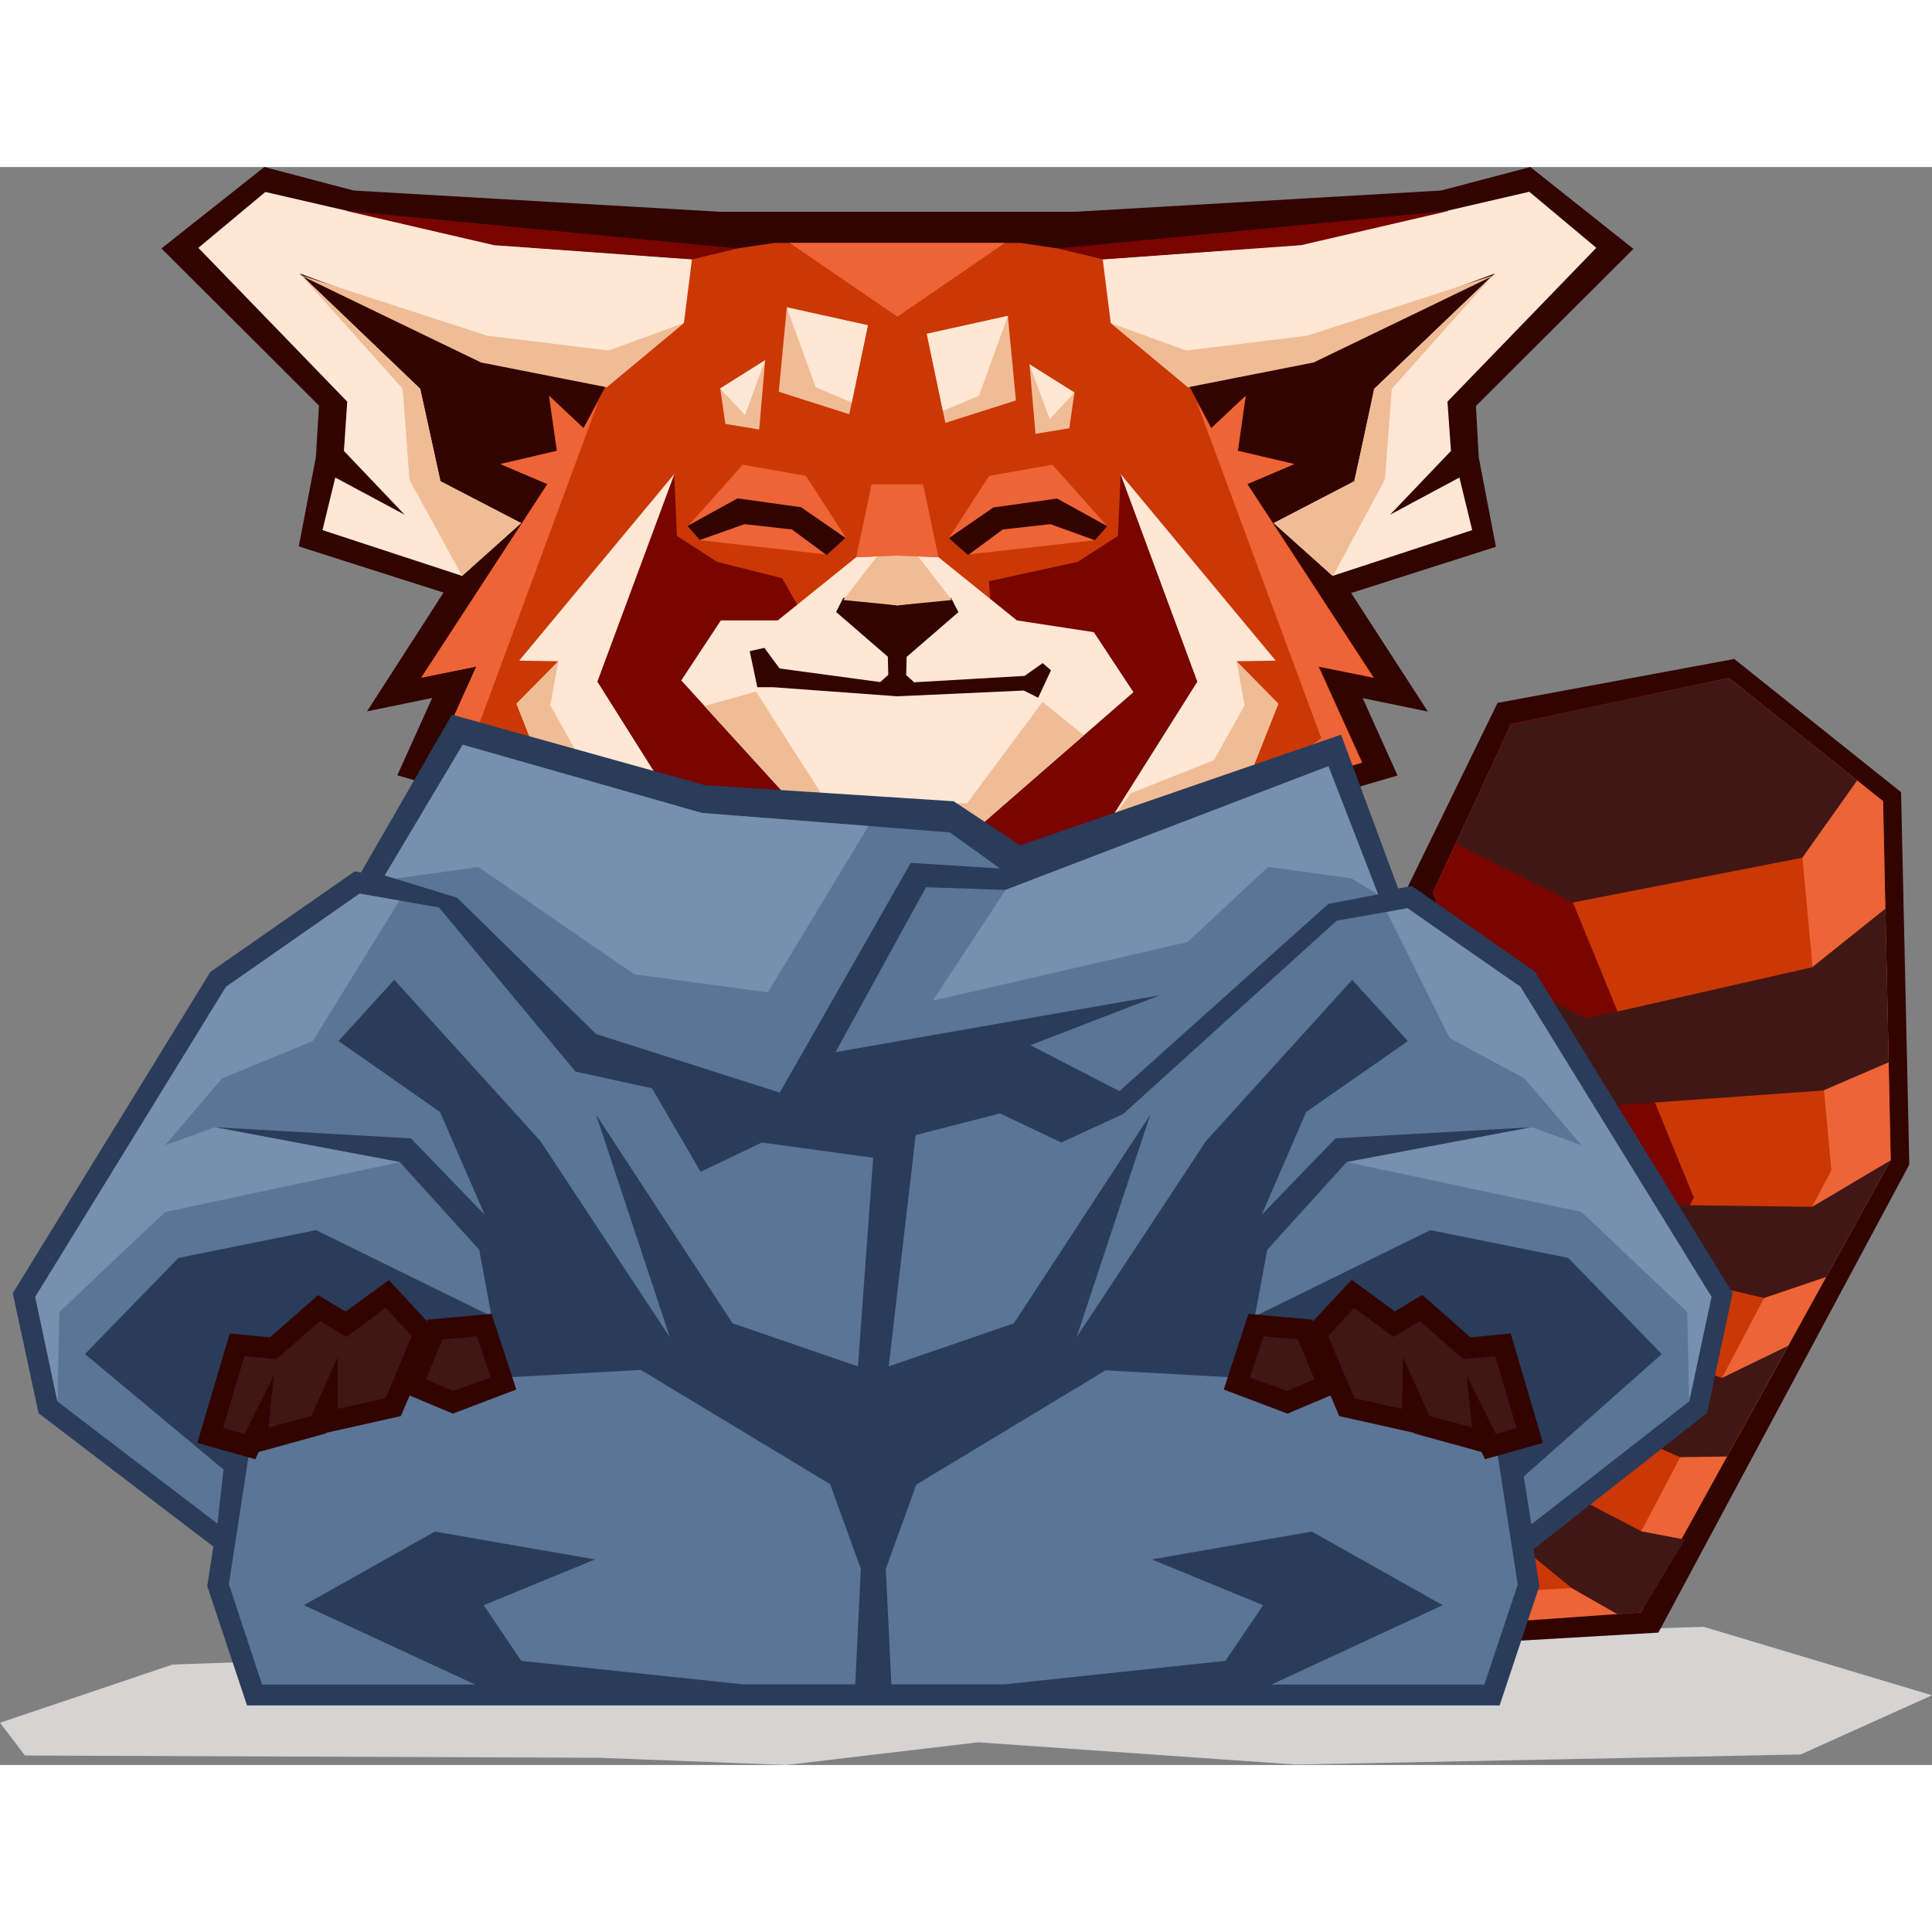 <?xml version="1.0" encoding="utf-8"?>
<!-- Generator: Adobe Illustrator 26.0.1, SVG Export Plug-In . SVG Version: 6.00 Build 0)  -->
<svg version="1.1" id="Layer_1" width="1em" height="1em" xmlns="http://www.w3.org/2000/svg" xmlns:xlink="http://www.w3.org/1999/xlink" x="0px" y="0px"
	 viewBox="0 0 937 775" style="enable-background:new 0 0 937 775;" xml:space="preserve">
<rect x="0" y="0" width="937" height="775" fill="#808080" stroke="none"/>
<style type="text/css">
	.st0{fill-rule:evenodd;clip-rule:evenodd;fill:#D6D3D3;}
	.st1{fill-rule:evenodd;clip-rule:evenodd;fill:#310401;}
	.st2{fill-rule:evenodd;clip-rule:evenodd;fill:#CB3805;}
	.st3{fill-rule:evenodd;clip-rule:evenodd;fill:#780500;}
	.st4{fill-rule:evenodd;clip-rule:evenodd;fill:#ED6437;}
	.st5{fill-rule:evenodd;clip-rule:evenodd;fill:#FEE7D5;}
	.st6{fill-rule:evenodd;clip-rule:evenodd;fill:#F0BC95;}
	.st7{fill-rule:evenodd;clip-rule:evenodd;fill:#401715;}
	.st8{fill-rule:evenodd;clip-rule:evenodd;fill:#2A3C59;}
	.st9{fill-rule:evenodd;clip-rule:evenodd;fill:#5A7596;}
	.st10{fill-rule:evenodd;clip-rule:evenodd;fill:#7790AE;}
</style>
<path class="st0" d="M252,720.3l-168.3,6L0,754.5l12.1,15.9l278.4,1.1l90.8,3.5l93.1-11l154.1,10.8l244.8-4.9l63.7-28.7L826.3,708
	l-159.5,5L252,720.3z"/>
<path class="st1" d="M349,21.7L171.5,11.4L128.2,0L78.3,39.5l76.4,76.2l-1.5,25l-8.3,43.3l70.2,22.4L178,264l31.6-6.5l-16.9,37.5
	L335.6,337l99.6,6.6l99.7-6.6l142.9-41.9l-16.9-37.5l31.6,6.5l-37.2-57.5l70.2-22.4l-8.3-43.3l-1.4-25l76.4-76.2L742.2,0l-43.3,11.4
	L521.4,21.7H349z"/>
<path class="st2" d="M375.6,36.8l-49.1,7.3L283,126.6l-16.7-15.7l3.8,26.7l-27.4,6.4l22.8,9.7l-61.2,93.9l26.7-5.4l-21,46.6
	l128.2,37.7l97.1,6.4l97.2-6.4l128.2-37.7l-21.1-46.6l26.7,5.4L605,153.7l22.8-9.7l-27.4-6.4l3.8-26.7l-16.7,15.7l-43.5-82.5
	l-49.1-7.3H375.6z"/>
<path class="st3" d="M389.5,217.2l-10.2-17.8l-31.5-7.9l-19.5-12.6l-1.3-30l-37.3,100.7l48.4,77.2l97.1,7.3l97.2-7.3l48.4-77.2
	l-37.3-100.7l-1.3,30l-19.5,12.6l-43.1,9.4l1.3,16.3l-45.8-9.3L389.5,217.2z"/>
<path class="st4" d="M290.3,113.4l-7.3,13.3l-16.7-15.7l3.8,26.7l-27.4,6.4l22.8,9.7l-61.2,93.9l26.7-5.4l-21,46.6l58.7,17.3
	l-38.9-29L290.3,113.4z"/>
<path class="st5" d="M435.2,188.5l-19.9,0.7l-38.1,30.7h-27.6L330.4,249l62.7,68.7l42.1,9.2l42.1-9.2l72.4-63l-19.2-29.1l-37.3-5.7
	l-38.1-30.7L435.2,188.5z"/>
<path class="st6" d="M435.2,308.6h-33.9l-34.6-54.2l-25.1,7l51.4,56.4l42.1,9.2l42.1-9.2l48.4-42.2l-20-16.2l-36.6,49.2H435.2z"/>
<path class="st6" d="M411.9,119.9l9-43.2l-39.3-8.7l-3.9,41L411.9,119.9z"/>
<path class="st6" d="M349.3,107.4l21.8-13.7l-2.9,33.6l-16.4-2.7L349.3,107.4z"/>
<path class="st5" d="M331.7,75.6l3.9-30.9l-96-7L128.7,12.1L96.2,39.2l72.2,74.6l-1.6,23.9l29.4,30.9l-33.6-18l-6.2,25.5l67.7,22.2
	l28.6-25.6l-39.1-20.3l-9.8-44.8l-58.5-56l148.9,55.2L331.7,75.6z"/>
<path class="st6" d="M145.1,52.2l88.2,42.6l60.9,12l37.4-31.1l-36.5,13.3l-58.8-7.2L145.1,52.2z M224.1,198.3l28.6-25.6l-39.1-20.3
	l-9.8-44.8l-58.5-56l50,56l3.3,44.2L224.1,198.3z"/>
<path class="st3" d="M335.6,44.8l22.1-5.3l-190-18.3l71.9,16.7L335.6,44.8z"/>
<path class="st1" d="M435.2,212.6l-26.2-3.7l-3.5,6.9l25.1,21.7l0.2,8.8l-3.9,3.5l-48.8-6.6l-7.4-10l-7.1,1.6l3.7,17.5h7.8l60.1,4.4
	l61.3-2.8l7,3.5l6.2-13.3l-4-3.5l-8.8,6.2l-53.6,3.1l-3.8-3.5l0.2-8.8l25.1-21.7l-3.5-6.9L435.2,212.6z"/>
<path class="st6" d="M435.2,212.6L409,210l16.5-21.4h9.8h9.8l16.5,21.4L435.2,212.6z"/>
<path class="st5" d="M289.7,249.6l48.4,76.8L268.6,306l-18.1-45.7l20.3-20.6l-19-0.3l75.3-90.6L289.7,249.6z"/>
<path class="st4" d="M435.2,188.5l-19.9,0.7l7.4-35.3h12.5h12.5l7.4,35.3L435.2,188.5z"/>
<path class="st4" d="M435.2,72.6L383,36.8h52.2h52.2L435.2,72.6z"/>
<path class="st6" d="M338.1,326.4l-15.8-22.6l-40.5-16.1l-14.9-26.6l3.9-21.4l-20.3,20.6l18.1,45.7L338.1,326.4z"/>
<path class="st5" d="M381.6,68.1l39.3,8.7l-7.8,37.4l-17.5-7.4L381.6,68.1z"/>
<path class="st5" d="M349.3,107.4l21.8-13.7l-9.8,26.6L349.3,107.4z"/>
<path class="st6" d="M458.5,124.1l-9-43.2l39.3-8.7l3.9,41L458.5,124.1z"/>
<path class="st6" d="M521.1,109.4l-21.8-13.7l2.9,33.7l16.4-2.7L521.1,109.4z"/>
<path class="st4" d="M469.8,187.9L531,181l5.8-7l-26.4-29.6l-30.7,5.4L460.2,180L469.8,187.9z"/>
<path class="st5" d="M580.7,249.6l-48.4,76.8l69.5-20.4l18.1-45.7l-20.3-20.6l19.1-0.3l-75.3-90.6L580.7,249.6z"/>
<path class="st6" d="M532.4,326.4l15.8-22.6l40.5-16.1l14.9-26.6l-3.9-21.4l20.3,20.6L601.9,306L532.4,326.4z"/>
<path class="st5" d="M488.8,72.2l-39.3,8.7l7.8,37.4l17.5-7.4L488.8,72.2z"/>
<path class="st5" d="M521.1,109.4l-21.8-13.7l9.8,26.6L521.1,109.4z"/>
<path class="st4" d="M580.2,113.4l7.2,13.3l16.7-15.7l-3.8,26.7l27.4,6.4l-22.8,9.7l61.2,93.9l-26.7-5.4l21.1,46.6L601.9,306
	l38.9-29L580.2,113.4z"/>
<path class="st5" d="M538.7,75.6l-3.9-30.9l96-7l110.9-25.7l32.5,27.2L702,113.8l1.7,23.9l-29.5,30.9l33.6-18l6.2,25.5l-67.7,22.2
	l-28.6-25.6l39.1-20.3l9.8-44.8l58.5-56l-148.9,55.2L538.7,75.6z"/>
<path class="st6" d="M725.3,52.2l-88.2,42.6l-60.9,12l-37.5-31.1l36.6,13.3l58.7-7.2L725.3,52.2z M646.5,198.3l-28.6-25.6l39.1-20.3
	l9.4-44.8l58.5-56l-49.9,56l-3.3,43.9L646.5,198.3z"/>
<path class="st3" d="M535,44.8l-22.1-5.3l190.1-18.3l-72,16.7L535,44.8z"/>
<path class="st1" d="M737.6,495l-27.9,98.4l-79.4,39.8l-27.6,89.3l201.6-11.7l121.7-227L922,303.2l-80.9-64.6l-114.8,21.3
	l-43.5,89.1L737.6,495z"/>
<path class="st2" d="M747.1,494l-28.2,106.1l-86,38.7L610.1,714l185.1-13.6l121.7-218.8l-3.7-174.1l-74.8-59.7l-105.6,22.4
	l-37.8,81.6L747.1,494z"/>
<path class="st3" d="M747.1,494l-28.2,106.1l-86,38.7l-10.1,33.4l111.6-9l87.1-163.4l-58.7-143.2l36.4-100.5l-66.3,14.1l-37.8,81.6
	L747.1,494z"/>
<path class="st4" d="M795.9,701l121.1-219.3l-3.7-174.1l-74.8-59.7l34.7,76.6l15,162.1L782.1,688l-167,9.8l-5,16.3L795.9,701z"/>
<path class="st7" d="M732.9,270.3l-26.8,57.9l56.7,28.5L874.1,335l26.6-37.5l-62.3-49.7L732.9,270.3z"/>
<path class="st7" d="M722.7,427.4l-16.7-45.9l63.4,31.5l109.5-24.9l35.5-28.4l1.6,74.5l-31.8,13.7l-110.1,7.8L722.7,427.4z"/>
<path class="st7" d="M747.1,494l-11.4-31.2l57.8,40.4l85.4,1.1l38.1-22.6l-31.3,56.6l-30.1,10.2l-72.2-16.8L744.2,505L747.1,494z"/>
<path class="st7" d="M837.6,625.4l29.6-53.7l-32.1,15.6L784.7,569l-49.8-29.2l-7.4,26.9l38.3,37.5l49,21.5L837.6,625.4z"/>
<path class="st7" d="M795.9,701l21.3-35.3l-21.1-4l-47.5-24.8l-29.6-36.8l-15.5,7l27.3,56.4l31.6,25.8l22.1,12.6L795.9,701z"/>
<path class="st7" d="M683.6,615.9l9.4,46.5l14.2,30l19.4,13.5l-37.9,2.4L680,694l-9.1-25.6l-7.6-43.2L683.6,615.9z"/>
<path class="st8" d="M743.8,670.3l2.8,17.9l-19.3,57.9H119.8l-19.3-57.9l3-19.1l-84.8-64.7L6.2,546.2L102,390.4l70-48.8l3.1,0.5
	l44.1-76.5l122.6,34.2l120.7,7.8l32.3,21.4l155.6-53.7l27.7,74.6l6.6-1.2l59.8,41.6l95.8,155.8l-12.4,58.2L743.8,670.3z"/>
<path class="st9" d="M289.1,420.5l89.1,28.4l63.5-111.4l43.3,2.7l-24.3-17.5l-120.2-9.4l-116.1-33.1l-37.8,63.4l35.1,10.8
	L289.1,420.5z"/>
<path class="st9" d="M487.6,350.6l-38.5-1.3l-43.9,80l157.3-27.6l-62.8,24.2l43.2,22.3l101.3-90.8l24.1-4.6l-24.1-62.2L487.6,350.6z
	"/>
<path class="st9" d="M109.6,397.6l64.8-45.2l38.5,6.7l66.2,79.6l37.1,8.1l23.6,40.5l29.7-14.2l54,7.4l-7.4,101.2l-60.8-20.9
	l-66.2-101.2l35.8,108l-62.8-95.2l-70.9-78.2l-27,29.7l49.2,34.4l21.7,49.9l-35.8-37.1l-95.2-5.4l89.8,16.9l38.5,42.5l6,32.3
	l-85.1-41.8l-66.8,13.5l-45.3,46.6l67.2,56l-2.9,26.3l-77.8-59.4L17.1,548L109.6,397.6z"/>
<path class="st9" d="M417.5,679.9l-2.7,56h-54.6l-107.4-11.4l-18.2-27l54-22.2l-77.7-13.5l-63.5,35.7l83.1,38.5H127.1L111,687.3
	l10.6-68.9l92-29.6l97.2-5.4l91.8,55.4L417.5,679.9z"/>
<path class="st9" d="M737.4,397.6l-54.8-38.1l-34.3,6l-103.6,93.8l-30,13.8L485,459l-40.9,10.5L431,581.7l60.7-20.9l66.2-101.2
	l-35.8,108l62.8-95.2l70.9-78.2l27,29.7l-49.3,34.4l-21.6,49.9l35.8-37.1l95.2-5.4l-89.8,16.9l-38.5,42.5l-6,32.3l85.1-41.8
	l66.9,13.5l45.3,46.6l-66.9,59.4l3.7,23.2l76.6-59.7l10.8-50.6L737.4,397.6z"/>
<path class="st9" d="M429.6,679.9l2.7,56H487l107.3-11.4l18.3-27l-54-22.2l77.6-13.5l63.5,35.7l-83.1,38.5h103.3l16.2-48.5
	l-10.7-68.9l-91.9-29.6l-97.3-5.4l-91.8,55.4L429.6,679.9z"/>
<path class="st10" d="M668.4,352.8l-24.1-62.2l-156.6,60l-35.3,53.7l123.5-28.4l39.2-36.5l40.3,5.6L668.4,352.8z"/>
<path class="st10" d="M737.4,397.6l-54.8-38.1l-10,1.8l30.5,61.2l36.2,19.5l27.7,32.4l-24.1-8.7l-89.8,16.9L767,506.8l51.3,48.5
	l0.9,43.2l10.8-50.6L737.4,397.6z"/>
<path class="st10" d="M421.2,319.6l-80.7-6.3l-116.1-33.1l-37.8,63.4l5.1,1.5l40.3-5.6l75.6,52l64.8,8.8L421.2,319.6z"/>
<path class="st10" d="M109.6,397.6l64.8-45.2l19.3,3.4l-42,68.1L107.7,442l-27.6,32.4l24.1-8.7l89.8,16.9L80.1,506.8l-51.3,48.5
	l-0.9,43.2L17.1,548L109.6,397.6z"/>
<path class="st1" d="M207.1,559.8l0.3-0.8l31-2.8l12,36.7l-30.8,11.7l-20.9-8.8l-4.3,10l-36.2,8.1l-0.1,0.3l-32.6,9l-1.7,3.5
	l-5.4-1.5l-22.7-6.4l15.7-53.1l19.5,1.9l23.4-20.5l13.3,8l21-15.3L207.1,559.8z"/>
<path class="st7" d="M219.8,593.6l-13.3-5.6l8.1-19.4l16.7-1.5l6.6,19.9L219.8,593.6z M187.1,553.3l12.6,13.7l-12.7,30.1l-23.2,5.2
	v-25.2l-12.8,28.6l-20.7,5.6l2.5-25.2l-14.2,28.4l-10.5-2.9l10.5-34.9l15.5,1.5l21.1-18.5l12.8,7.7L187.1,553.3z"/>
<path class="st1" d="M636.8,559.8l-0.3-0.8l-31-2.8l-12,36.7l30.9,11.7l20.9-8.8l4.2,10l36.2,8.1l0.2,0.3l32.6,9l1.7,3.5l5.4-1.5
	l22.7-6.4l-15.6-53.1l-19.5,1.9L689.8,547l-13.3,8l-21-15.3L636.8,559.8z"/>
<path class="st7" d="M624.2,593.6l13.3-5.6l-8-19.4l-16.7-1.5l-6.6,19.9L624.2,593.6z M656.8,553.3l-12.7,13.7l12.8,30.1l23.1,5.2
	l0.4-25.2l12.8,28.6l20.7,5.6l-2.6-25.2l14.2,28.4l10-2.9l-10.4-34.9l-15.4,1.5l-21.1-18.5l-12.8,7.7L656.8,553.3z"/>
<path class="st4" d="M400.7,187.9l-61.2-6.9l-5.7-7l26.4-29.6l30.7,5.4l19.4,30.1L400.7,187.9z"/>
<path class="st1" d="M400.9,188.2l-16.8-12.4l-23-2.6l-21.7,7.7l-6-6.8l24.3-13.4l30.8,4.3l21.6,14.9L400.9,188.2z"/>
<path class="st1" d="M469.5,188.2l16.8-12.4l23.1-2.6L531,181l6-6.8l-24.3-13.4l-30.9,4.3L460.2,180L469.5,188.2z"/>
</svg>
